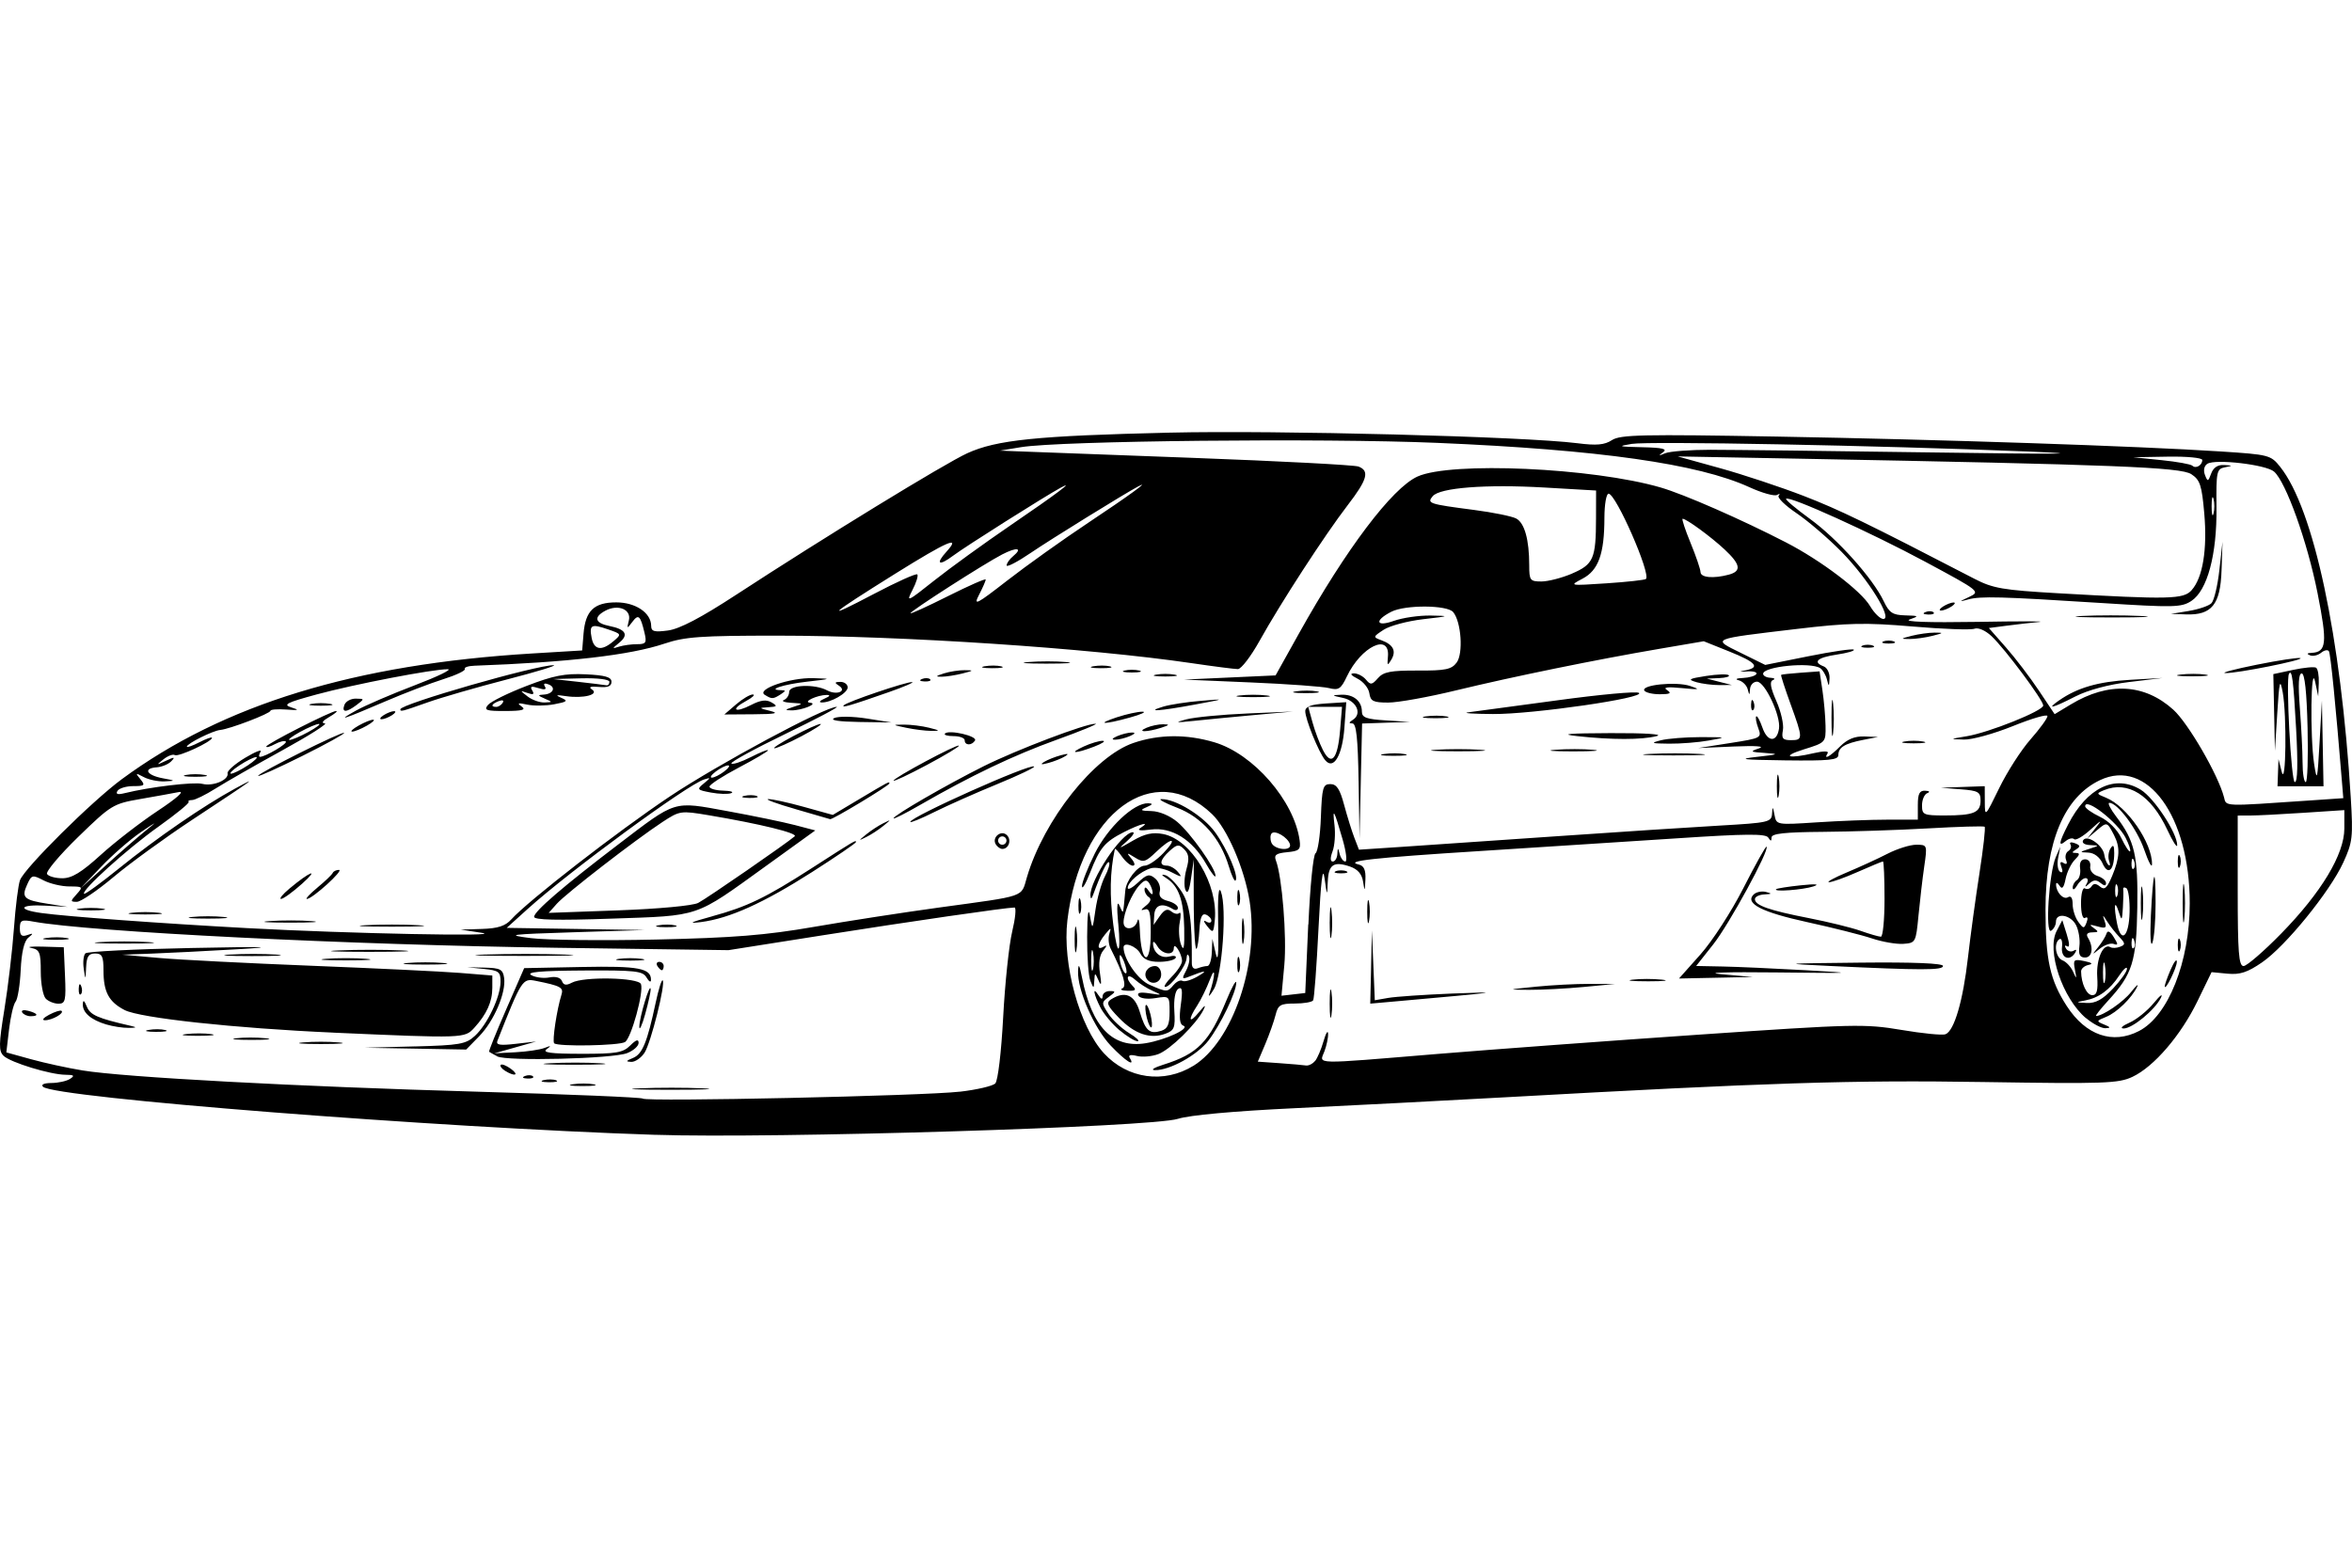 <?xml version="1.0" encoding="UTF-8" standalone="no"?>
<!-- Created with Inkscape (http://www.inkscape.org/) -->
<svg id="svg2" xmlns:rdf="http://www.w3.org/1999/02/22-rdf-syntax-ns#" xmlns="http://www.w3.org/2000/svg" height="45" width="67.5" version="1.1" xmlns:cc="http://creativecommons.org/ns#" xmlns:dc="http://purl.org/dc/elements/1.1/">
 <g id="g9849">
  <rect id="rect2990" opacity="0" height="45" width="67.5" y="0" x="3.5527e-15"/>
  <path id="path9847" d="m18.808 32.575c-6.303-0.207-17.237-1.065-17.572-1.379-0.068-0.064 0.028-0.107 0.24-0.109 0.195-0.001 0.435-0.054 0.534-0.118 0.142-0.092 0.115-0.117-0.128-0.118-0.437-0.003-1.58-0.352-1.779-0.544-0.143-0.138-0.139-0.333 0.024-1.339 0.105-0.648 0.228-1.691 0.273-2.318 0.045-0.627 0.124-1.25 0.174-1.385 0.131-0.35 2.061-2.265 2.925-2.901 2.911-2.143 6.681-3.298 11.769-3.606l1.44-0.087 0.039-0.48c0.054-0.662 0.302-0.9 0.94-0.9 0.554 0 1.001 0.302 1.001 0.676 0 0.159 0.09 0.184 0.484 0.131 0.333-0.045 0.942-0.364 1.95-1.022 2.518-1.644 5.98-3.764 6.636-4.065 0.839-0.384 1.99-0.502 5.808-0.592 3.078-0.073 10.186 0.111 11.698 0.303 0.557 0.071 0.783 0.051 0.998-0.089 0.241-0.156 0.881-0.17 4.739-0.101 4.729 0.084 10.359 0.273 12.73 0.427 1.387 0.09 1.438 0.103 1.708 0.442 0.963 1.207 1.742 4.862 2.026 9.497 0.069 1.133 0.052 1.278-0.215 1.86-0.384 0.837-1.657 2.403-2.329 2.865-0.421 0.29-0.636 0.36-0.994 0.326l-0.457-0.044-0.404 0.832c-0.478 0.984-1.247 1.88-1.864 2.172-0.403 0.191-0.795 0.205-4.292 0.15-3.757-0.059-6.153 0.017-13.747 0.44-1.749 0.097-4.448 0.237-5.999 0.311-1.757 0.084-3.023 0.199-3.36 0.306-0.747 0.238-11.604 0.57-14.998 0.458zm8.74-1.238c0.485-0.056 0.941-0.163 1.015-0.236 0.076-0.076 0.173-0.891 0.227-1.902 0.051-0.973 0.168-2.079 0.259-2.459 0.091-0.379 0.121-0.69 0.066-0.69-0.228 0-2.985 0.399-5.508 0.798l-2.7 0.426-4.919-0.068c-5.921-0.082-13.435-0.457-15.028-0.751-0.344-0.064-0.39-0.041-0.39 0.194 0 0.201 0.051 0.248 0.21 0.193 0.182-0.063 0.186-0.053 0.03 0.077-0.117 0.098-0.193 0.42-0.216 0.925-0.02 0.426-0.086 0.835-0.146 0.908-0.061 0.073-0.145 0.431-0.188 0.795l-0.078 0.662 0.704 0.195c0.387 0.107 1.055 0.253 1.484 0.323 1.194 0.196 6.148 0.463 11.338 0.61 2.574 0.073 4.706 0.162 4.739 0.198 0.088 0.096 8.066-0.078 9.1-0.199zm-9.185-0.097c0.514-0.023 1.324-0.022 1.8 0 0.475 0.023 0.054 0.041-0.935 0.041-0.99-0-1.379-0.019-0.864-0.041zm-1.924-0.117c0.182-0.028 0.452-0.027 0.6 0.002 0.148 0.028-0.002 0.051-0.332 0.05-0.33-0.001-0.451-0.024-0.268-0.052zm-0.839-0.117c0.117-0.03 0.279-0.028 0.36 0.004 0.081 0.033-0.014 0.058-0.212 0.055-0.198-0.003-0.264-0.029-0.148-0.06zm-0.535-0.119c0.087-0.035 0.19-0.03 0.23 0.009 0.04 0.04-0.031 0.068-0.157 0.063-0.14-0.006-0.168-0.034-0.072-0.072zm-0.574-0.153c-0.097-0.061-0.151-0.137-0.12-0.168 0.031-0.031 0.161 0.02 0.289 0.113 0.256 0.187 0.113 0.233-0.17 0.055zm1.291-0.214c0.415-0.024 1.063-0.023 1.44 0 0.377 0.024 0.037 0.043-0.755 0.043-0.792-0-1.1-0.02-0.685-0.043zm-1.513-0.199c-0.111-0.059-0.215-0.118-0.232-0.13-0.017-0.013 0.203-0.558 0.488-1.212l0.518-1.189 1.655-0.033c1.633-0.033 1.994 0.036 1.984 0.378-0.002 0.074-0.059 0.04-0.127-0.076-0.109-0.188-0.318-0.21-1.824-0.201-1.226 0.008-1.64 0.045-1.482 0.134 0.12 0.067 0.353 0.097 0.518 0.065 0.185-0.035 0.323 0.005 0.361 0.106 0.045 0.118 0.123 0.131 0.283 0.045 0.34-0.182 1.911-0.15 1.984 0.04 0.086 0.225-0.278 1.549-0.457 1.663-0.167 0.106-1.933 0.137-2.034 0.036-0.061-0.061 0.077-0.973 0.21-1.396 0.065-0.205-0.024-0.253-0.734-0.395-0.386-0.077-0.405-0.049-1.103 1.715-0.05 0.125 0.064 0.145 0.523 0.092l0.587-0.067-0.6 0.17-0.6 0.17 0.6-0.031c0.33-0.017 0.708-0.073 0.84-0.124 0.191-0.074 0.203-0.066 0.06 0.037-0.134 0.096 0.121 0.13 0.99 0.131 1.011 0.002 1.202-0.031 1.41-0.238 0.168-0.168 0.24-0.19 0.24-0.075 0 0.091-0.148 0.223-0.33 0.294-0.415 0.162-3.458 0.238-3.728 0.093zm3.896 0.048c0.27-0.109 0.409-0.446 0.653-1.591 0.081-0.38 0.171-0.667 0.2-0.638 0.09 0.09-0.337 1.796-0.521 2.079-0.097 0.148-0.269 0.267-0.383 0.262-0.162-0.006-0.151-0.03 0.051-0.112zm-6.261-0.331c1.286-0.034 1.467-0.066 1.726-0.304 0.357-0.329 0.731-1.117 0.735-1.549 0.002-0.289-0.047-0.328-0.478-0.372l-0.481-0.049 0.511 0.012c0.443 0.01 0.516 0.05 0.551 0.297 0.059 0.42-0.291 1.238-0.717 1.673l-0.372 0.381-1.456-0.026-1.456-0.026 1.436-0.038zm-3.205-0.116c0.28-0.025 0.739-0.025 1.02 0 0.28 0.025 0.051 0.046-0.51 0.046-0.561 0-0.79-0.021-0.51-0.046zm-1.922-0.119c0.213-0.027 0.591-0.027 0.84-0.001 0.249 0.026 0.075 0.048-0.387 0.048-0.462 0-0.666-0.021-0.453-0.047zm-1.435-0.12c0.216-0.027 0.54-0.026 0.72 0.001 0.18 0.027 0.004 0.049-0.392 0.049-0.396-0.001-0.543-0.023-0.328-0.05zm4.227-0.042c-2.823-0.124-5.551-0.419-5.993-0.648-0.454-0.235-0.606-0.52-0.606-1.135 0-0.408-0.039-0.488-0.24-0.488-0.187 0-0.244 0.086-0.258 0.39-0.018 0.384-0.019 0.384-0.069 0.045-0.028-0.19-0.006-0.387 0.048-0.44 0.055-0.052 1.422-0.121 3.039-0.153 2.164-0.043 2.512-0.033 1.32 0.036-0.891 0.052-1.998 0.108-2.46 0.125l-0.84 0.031 1.058 0.094c0.582 0.052 2.553 0.152 4.379 0.224s3.74 0.164 4.252 0.205l0.93 0.075v0.352c0 0.401-0.16 0.755-0.516 1.147-0.278 0.305-0.293 0.306-4.044 0.141zm-5.308-0.076c0.149-0.029 0.365-0.028 0.48 0.002 0.115 0.03-0.007 0.054-0.271 0.052-0.264-0.001-0.358-0.026-0.209-0.055zm14.087-0.095c-0.002-0.255 0.308-1.283 0.325-1.08 0.006 0.066-0.065 0.39-0.157 0.72-0.092 0.33-0.168 0.492-0.168 0.36zm-15.296-0.062c-0.443-0.133-0.684-0.341-0.675-0.583 0.006-0.135 0.04-0.114 0.114 0.068 0.098 0.243 0.305 0.334 1.258 0.553 0.189 0.043 0.176 0.056-0.06 0.059-0.165 0.002-0.452-0.042-0.638-0.098zm-1.642-0.28c0.165-0.087 0.325-0.137 0.356-0.112 0.084 0.069-0.27 0.27-0.476 0.27-0.099 0-0.045-0.071 0.12-0.158zm-0.773-0.067c-0.037-0.06 0.041-0.081 0.173-0.046 0.28 0.073 0.316 0.155 0.067 0.155-0.095 0-0.203-0.049-0.24-0.109zm0.677-0.395c-0.079-0.079-0.144-0.426-0.144-0.772 0-0.554-0.032-0.634-0.27-0.683-0.148-0.031 0-0.048 0.33-0.038l0.6 0.018 0.035 0.81c0.032 0.72 0.011 0.81-0.186 0.81-0.122 0-0.286-0.065-0.365-0.144zm0.945-0.286c0.006-0.14 0.034-0.168 0.072-0.072 0.035 0.087 0.03 0.19-0.009 0.23-0.04 0.04-0.068-0.031-0.063-0.157zm16.608-0.65c-0.041-0.066-0.017-0.12 0.053-0.12s0.127 0.054 0.127 0.12-0.024 0.12-0.053 0.12-0.086-0.054-0.127-0.12zm-7.169-0.088c0.28-0.025 0.739-0.025 1.02 0 0.28 0.025 0.051 0.046-0.51 0.046-0.561 0-0.79-0.021-0.51-0.046zm-2.34-0.12c0.313-0.025 0.826-0.025 1.14 0 0.313 0.025 0.057 0.045-0.57 0.045s-0.883-0.02-0.57-0.045zm8.399 0.002c0.181-0.027 0.478-0.027 0.66 0 0.181 0.027 0.033 0.05-0.33 0.05s-0.511-0.022-0.33-0.05zm-11.154-0.123c0.382-0.024 0.976-0.024 1.32 0 0.344 0.024 0.032 0.044-0.694 0.043-0.726-0-1.007-0.02-0.626-0.044zm7.321-0.001c0.647-0.022 1.673-0.022 2.28 0 0.607 0.022 0.078 0.039-1.176 0.039-1.254-0-1.75-0.018-1.104-0.04zm-4.2-0.119c0.514-0.023 1.324-0.022 1.8 0 0.475 0.023 0.054 0.041-0.935 0.041-0.99-0-1.379-0.019-0.864-0.041zm-6.845-0.239c0.379-0.024 1-0.024 1.38 0 0.379 0.024 0.069 0.043-0.69 0.043-0.759 0-1.069-0.019-0.69-0.043zm-1.558-0.117c0.182-0.028 0.452-0.027 0.6 0.002 0.148 0.028-0.002 0.051-0.332 0.05-0.33-0.001-0.451-0.024-0.268-0.052zm32.93 3.668c1.127-0.697 1.89-2.93 1.612-4.72-0.145-0.934-0.642-2.087-1.079-2.505-1.668-1.598-3.784-0.043-4.151 3.05-0.148 1.246 0.349 3.054 1.049 3.816 0.676 0.735 1.723 0.881 2.569 0.358zm-0.866-0.031c0.991-0.312 1.318-0.647 1.817-1.86 0.152-0.37 0.277-0.592 0.277-0.493 0 0.27-0.446 1.199-0.797 1.659-0.32 0.419-1.116 0.859-1.538 0.85-0.132-0.003-0.024-0.073 0.24-0.156zm-1.507-0.546c-0.479-0.504-0.961-1.602-0.939-2.141 0.01-0.238 0.04-0.189 0.113 0.182 0.281 1.426 0.883 2.045 1.834 1.887 0.576-0.096 1.289-0.43 1.073-0.503-0.102-0.034-0.124-0.216-0.071-0.599 0.057-0.418 0.04-0.528-0.072-0.459-0.09 0.056-0.134 0.302-0.114 0.637 0.03 0.481-0 0.558-0.254 0.652-0.438 0.162-0.883 0.011-1.333-0.453-0.338-0.348-0.376-0.439-0.228-0.533 0.4-0.253 0.675-0.133 0.823 0.358 0.163 0.546 0.282 0.651 0.617 0.545 0.184-0.059 0.239-0.182 0.239-0.54 0-0.46-0.003-0.464-0.405-0.399-0.234 0.038-0.439 0.01-0.486-0.066-0.055-0.089 0.046-0.112 0.315-0.07 0.368 0.057 0.375 0.052 0.098-0.068-0.164-0.071-0.393-0.216-0.51-0.322-0.235-0.213-0.297-0.048-0.069 0.181 0.112 0.112 0.079 0.142-0.15 0.135-0.162-0.005-0.229-0.036-0.15-0.068 0.138-0.056 0.033-0.413-0.337-1.148-0.057-0.113-0.073-0.302-0.035-0.42 0.06-0.19 0.046-0.188-0.122 0.018-0.227 0.278-0.249 0.477-0.04 0.351 0.103-0.062 0.099-0.027-0.014 0.112-0.107 0.132-0.139 0.357-0.093 0.653 0.05 0.321 0.039 0.382-0.038 0.211-0.109-0.24-0.109-0.24-0.125 0-0.016 0.24-0.016 0.24-0.114-0-0.054-0.132-0.095-0.699-0.091-1.26 0.004-0.643 0.033-0.865 0.08-0.6 0.073 0.418 0.074 0.417 0.16-0.18 0.048-0.33 0.168-0.756 0.268-0.948 0.1-0.191 0.154-0.375 0.121-0.408-0.052-0.052-0.225 0.299-0.459 0.936-0.043 0.117-0.069 0.126-0.076 0.026-0.027-0.438 0.897-1.826 1.216-1.826 0.067 0-0.006 0.113-0.162 0.251-0.272 0.241-0.265 0.24 0.171-0.013 0.336-0.195 0.56-0.243 0.859-0.187 0.808 0.152 1.585 1.442 1.486 2.466-0.037 0.379-0.05 0.389-0.219 0.179-0.104-0.129-0.117-0.185-0.03-0.133 0.083 0.05 0.15 0.039 0.15-0.024s-0.071-0.141-0.157-0.175c-0.112-0.043-0.166 0.083-0.186 0.434-0.016 0.272-0.053 0.518-0.083 0.547-0.053 0.053-0.088-0.808-0.081-1.966l0.004-0.6-0.079 0.54c-0.053 0.367-0.105 0.475-0.162 0.337-0.046-0.112-0.033-0.38 0.029-0.596 0.086-0.301 0.071-0.435-0.063-0.569-0.154-0.154-0.205-0.148-0.419 0.045-0.283 0.256-0.314 0.423-0.078 0.423 0.091 0 0.233 0.081 0.315 0.181 0.134 0.161 0.112 0.161-0.195 0.002-0.19-0.099-0.453-0.147-0.585-0.107-0.297 0.09-0.66 0.4-0.66 0.564 0 0.067 0.133-0.003 0.296-0.156 0.252-0.237 0.325-0.255 0.488-0.119 0.106 0.088 0.167 0.253 0.137 0.368-0.038 0.144 0.034 0.231 0.232 0.281 0.157 0.04 0.286 0.128 0.286 0.197s-0.067 0.084-0.148 0.033c-0.301-0.186-0.512-0.119-0.53 0.169l-0.018 0.287 0.179-0.255c0.13-0.185 0.22-0.221 0.329-0.13 0.083 0.069 0.186 0.089 0.23 0.044 0.044-0.044 0.049 0.078 0.011 0.271s-0.021 0.48 0.037 0.637c0.079 0.212 0.103 0.089 0.092-0.48-0.016-0.799-0.161-1.205-0.514-1.428-0.143-0.091-0.152-0.118-0.029-0.086 0.099 0.025 0.301 0.226 0.45 0.445 0.251 0.37 0.32 0.831 0.311 2.078-0.001 0.137 0.061 0.191 0.168 0.15 0.093-0.036 0.219-0.065 0.28-0.065 0.06 0 0.117-0.175 0.126-0.39l0.016-0.39 0.096 0.42c0.065 0.284 0.087 0.019 0.07-0.815-0.017-0.806 0.01-1.139 0.079-0.96 0.176 0.463 0.038 2.386-0.2 2.795-0.116 0.198-0.173 0.252-0.128 0.12 0.169-0.488 0.179-0.833 0.012-0.391-0.094 0.247-0.258 0.582-0.365 0.746-0.275 0.419-0.237 0.544 0.056 0.185 0.166-0.203 0.206-0.222 0.124-0.06-0.209 0.412-0.949 1.136-1.294 1.268-0.182 0.069-0.459 0.093-0.615 0.054-0.182-0.046-0.257-0.026-0.208 0.053 0.176 0.285-0.125 0.092-0.544-0.349zm1.806-1.745c0.082-0.098 0.195-0.15 0.252-0.115 0.057 0.035 0.253-0.023 0.436-0.129 0.319-0.185 0.225-0.182-0.251 0.009-0.2 0.08-0.209 0.061-0.082-0.175 0.078-0.146 0.115-0.329 0.083-0.408-0.034-0.084-0.062-0.063-0.068 0.05-0.011 0.225-0.457 0.826-0.613 0.826-0.058 0 0.027-0.133 0.189-0.295 0.162-0.162 0.294-0.364 0.293-0.45-0.002-0.21-0.234-0.567-0.236-0.365-0.002 0.223-0.332 0.181-0.472-0.06-0.067-0.115-0.123-0.156-0.124-0.09-0.004 0.264 0.219 0.452 0.462 0.388 0.139-0.036 0.222-0.017 0.185 0.043-0.037 0.06-0.251 0.109-0.476 0.109-0.286 0-0.447-0.072-0.537-0.24-0.113-0.211-0.48-0.346-0.48-0.176 0 0.336 0.412 0.931 0.745 1.075 0.499 0.217 0.515 0.217 0.693 0.002zm-0.779-0.181c-0.1-0.163 0.035-0.36 0.247-0.36 0.095 0 0.173 0.108 0.173 0.24 0 0.248-0.289 0.331-0.42 0.12zm-1.535-0.749c-0.029-0.149-0.053-0.055-0.055 0.209-0.002 0.264 0.022 0.386 0.052 0.271s0.031-0.331 0.002-0.48zm0.885 0.256c-0.063-0.158-0.118-0.224-0.123-0.147-0.01 0.187 0.13 0.543 0.19 0.482 0.026-0.026-0.004-0.177-0.067-0.335zm0.77-0.829c0-0.588-0.033-0.71-0.18-0.66-0.118 0.04-0.105 0.003 0.037-0.107 0.137-0.107 0.17-0.198 0.09-0.247-0.07-0.043-0.126-0.143-0.125-0.221 0.001-0.086 0.048-0.071 0.118 0.037 0.064 0.099 0.116 0.126 0.116 0.06s-0.044-0.189-0.097-0.273c-0.075-0.118-0.14-0.105-0.29 0.06-0.213 0.236-0.449 0.793-0.449 1.06 0 0.245 0.331 0.214 0.397-0.038 0.03-0.115 0.061-0.012 0.069 0.23 0.032 1.015 0.314 1.103 0.314 0.098zm-0.935-0.269c-0.043-0.466-0.03-0.659 0.035-0.51 0.104 0.24 0.104 0.24 0.13 0 0.014-0.132 0.032-0.321 0.039-0.42 0.021-0.291 0.353-0.72 0.558-0.72 0.104 0 0.344-0.162 0.534-0.36 0.43-0.449 0.256-0.477-0.207-0.034-0.308 0.295-0.366 0.311-0.606 0.161-0.243-0.151-0.252-0.148-0.101 0.034 0.098 0.118 0.113 0.199 0.037 0.199-0.07 0-0.212-0.12-0.315-0.267s-0.192-0.241-0.199-0.21c-0.141 0.656-0.154 1.328-0.043 2.186 0.12 0.927 0.227 0.881 0.14-0.06zm0.04 3.075c-0.205-0.173-0.453-0.467-0.549-0.654-0.196-0.38-0.236-0.631-0.056-0.352 0.077 0.12 0.117 0.13 0.118 0.03 0.001-0.082 0.093-0.15 0.205-0.15 0.179 0 0.177 0.019-0.023 0.165-0.217 0.159-0.218 0.179-0.016 0.486 0.115 0.176 0.382 0.425 0.593 0.554 0.211 0.129 0.32 0.234 0.243 0.234-0.077 0-0.309-0.141-0.514-0.314zm0.784-0.354c-0.044-0.176-0.057-0.343-0.029-0.371 0.028-0.028 0.087 0.092 0.132 0.268 0.044 0.176 0.057 0.343 0.029 0.371-0.028 0.028-0.087-0.092-0.132-0.268zm2.595-1.551c0.002-0.198 0.029-0.264 0.06-0.148 0.03 0.117 0.028 0.279-0.005 0.36-0.033 0.081-0.058-0.014-0.055-0.212zm-4.668-0.72c0.001-0.33 0.024-0.451 0.052-0.268 0.028 0.182 0.027 0.452-0.002 0.6-0.029 0.148-0.051-0.002-0.05-0.332zm4.799-0.24c0.001-0.33 0.024-0.451 0.052-0.268 0.028 0.182 0.027 0.452-0.002 0.6-0.029 0.148-0.051-0.002-0.05-0.332zm-4.69-0.72c0.002-0.198 0.029-0.264 0.06-0.148 0.03 0.117 0.028 0.279-0.005 0.36-0.033 0.081-0.058-0.014-0.055-0.212zm4.559-0.24c0.002-0.198 0.029-0.264 0.06-0.148 0.03 0.117 0.028 0.279-0.005 0.36-0.033 0.081-0.058-0.014-0.055-0.212zm-4.457-0.311c-0.003-0.105 0.163-0.528 0.368-0.939 0.377-0.754 1.127-1.459 1.534-1.441 0.144 0.006 0.132 0.034-0.048 0.112-0.203 0.087-0.181 0.104 0.141 0.112 0.222 0.005 0.53 0.134 0.74 0.311 0.384 0.323 1.1 1.333 1.097 1.548-0.001 0.071-0.123-0.085-0.272-0.347-0.391-0.691-0.985-1.06-1.58-0.982-0.312 0.041-0.415 0.025-0.3-0.048 0.314-0.199-0.006-0.118-0.469 0.118-0.564 0.288-0.697 0.447-0.98 1.172-0.124 0.317-0.228 0.491-0.231 0.386zm4.214-0.569c-0.241-0.805-0.775-1.411-1.483-1.683-0.35-0.135-0.556-0.246-0.457-0.248 0.412-0.008 1.204 0.48 1.546 0.951 0.354 0.489 0.689 1.284 0.585 1.388-0.029 0.029-0.115-0.155-0.191-0.409zm2.474 5.589c0.068-0.082 0.178-0.339 0.244-0.57 0.066-0.231 0.125-0.329 0.131-0.218 0.006 0.111-0.042 0.341-0.106 0.51-0.144 0.38-0.391 0.374 3.237 0.074 1.551-0.128 4.934-0.378 7.517-0.555 4.452-0.305 4.755-0.312 5.804-0.136 0.608 0.103 1.178 0.159 1.266 0.125 0.251-0.096 0.504-0.958 0.645-2.2 0.072-0.627 0.22-1.719 0.331-2.427 0.11-0.708 0.177-1.306 0.148-1.33-0.029-0.023-0.755-0.002-1.613 0.047-0.858 0.049-2.221 0.094-3.03 0.1-1.089 0.008-1.47 0.049-1.472 0.16-0.001 0.116-0.023 0.117-0.095 0.004-0.073-0.114-0.638-0.11-2.608 0.021-1.383 0.092-3.919 0.255-5.635 0.364-3.1 0.196-3.935 0.289-3.51 0.389 0.151 0.036 0.205 0.157 0.192 0.431-0.017 0.349-0.022 0.354-0.067 0.06-0.033-0.217-0.153-0.356-0.372-0.432-0.472-0.162-0.621-0.061-0.641 0.432-0.018 0.428-0.02 0.425-0.093-0.1-0.052-0.374-0.105 0.07-0.173 1.438-0.054 1.088-0.123 2.019-0.154 2.07-0.031 0.05-0.268 0.091-0.527 0.091-0.414 0-0.48 0.04-0.552 0.33-0.045 0.181-0.178 0.557-0.295 0.834l-0.214 0.504 0.623 0.044c0.343 0.024 0.684 0.054 0.758 0.066 0.074 0.012 0.191-0.045 0.259-0.128zm0.421-1.65c0-0.363 0.022-0.511 0.05-0.33 0.028 0.181 0.028 0.478 0 0.66-0.028 0.181-0.05 0.033-0.05-0.33zm1.188-1.049 0.024-1.051 0.041 1.002 0.041 1.002 0.385-0.067c0.212-0.037 1.033-0.093 1.825-0.125 1.529-0.061 1.412-0.045-1.53 0.217l-0.81 0.072 0.024-1.051zm4.715 0.565c0.462-0.047 1.164-0.084 1.56-0.082l0.72 0.004-0.9 0.085c-0.495 0.047-1.197 0.083-1.56 0.082-0.641-0.003-0.636-0.006 0.18-0.089zm2.787-0.203c0.213-0.027 0.591-0.027 0.84-0.001 0.249 0.026 0.075 0.048-0.387 0.048-0.462 0-0.666-0.021-0.453-0.047zm1.949-0.723c0.341-0.382 0.893-1.235 1.237-1.912 0.342-0.672 0.64-1.204 0.661-1.182 0.091 0.091-1.071 2.223-1.526 2.799l-0.494 0.625 0.753 0.015c0.414 0.008 1.482 0.056 2.373 0.106 1.514 0.086 1.459 0.09-0.84 0.064-1.408-0.016-2.075 0.006-1.56 0.052l0.9 0.079-1.06 0.022-1.059 0.022 0.615-0.69zm3.723 0.33c-1.436-0.068-1.399-0.072 0.87-0.096 1.516-0.016 2.37 0.019 2.37 0.096 0 0.125-0.608 0.125-3.24 0zm-14.361-1.26c0.001-0.396 0.023-0.543 0.05-0.328 0.027 0.216 0.026 0.54-0.002 0.72-0.027 0.18-0.049 0.004-0.049-0.392zm15.561 0.469c-0.297-0.099-1.128-0.308-1.846-0.465-1.319-0.288-1.807-0.538-1.551-0.794 0.073-0.073 0.232-0.106 0.355-0.075 0.183 0.047 0.175 0.06-0.047 0.071-0.148 0.008-0.27 0.069-0.27 0.136 0 0.178 0.409 0.322 1.547 0.544 0.554 0.108 1.222 0.272 1.485 0.365 0.263 0.093 0.525 0.169 0.583 0.169 0.058 0 0.105-0.486 0.105-1.08 0-0.594-0.02-1.08-0.045-1.08s-0.35 0.135-0.723 0.3c-0.373 0.165-0.744 0.298-0.825 0.295-0.081-0.003 0.15-0.129 0.513-0.281 0.363-0.152 0.887-0.392 1.165-0.535 0.278-0.143 0.649-0.259 0.825-0.259 0.318 0 0.32 0.005 0.229 0.63-0.05 0.346-0.124 0.981-0.165 1.41-0.073 0.763-0.082 0.78-0.434 0.805-0.198 0.014-0.603-0.056-0.9-0.155zm-14.485-0.769c0-0.297 0.023-0.418 0.052-0.27s0.029 0.391 0 0.54-0.052 0.027-0.052-0.27zm11.736-0.644c0.028-0.024 0.347-0.074 0.71-0.112 0.426-0.044 0.554-0.033 0.36 0.032-0.297 0.099-1.166 0.164-1.07 0.08zm-12.638-0.516c0.083-0.033 0.217-0.033 0.3 0 0.083 0.033 0.015 0.061-0.15 0.061s-0.232-0.027-0.15-0.061zm23.051 4.587c0.84-0.434 1.456-1.986 1.456-3.666 0-2.504-1.22-4.178-2.576-3.535-1.026 0.487-1.563 1.763-1.563 3.713 0 1.444 0.129 2.027 0.611 2.772 0.545 0.841 1.316 1.107 2.072 0.716zm-1.521-0.368c-0.675-0.568-1.137-1.941-0.842-2.504l0.162-0.31 0.129 0.412c0.081 0.259 0.085 0.384 0.01 0.338-0.067-0.042-0.081-0.013-0.032 0.067 0.048 0.077 0.145 0.104 0.217 0.06 0.078-0.048 0.096-0.025 0.045 0.058-0.159 0.258-0.412 0.152-0.378-0.158 0.018-0.163-0.014-0.268-0.071-0.233-0.175 0.108-0.114 0.533 0.087 0.61 0.105 0.04 0.241 0.187 0.303 0.326 0.1 0.224 0.106 0.217 0.052-0.06-0.056-0.287-0.034-0.307 0.267-0.246 0.228 0.047 0.264 0.081 0.118 0.112-0.115 0.025-0.209 0.108-0.208 0.186 0.004 0.348 0.161 0.681 0.321 0.681 0.132 0 0.167-0.131 0.142-0.529-0.032-0.512 0.174-0.974 0.377-0.849 0.053 0.032 0.177 0.028 0.277-0.011 0.159-0.061 0.156-0.096-0.019-0.281-0.11-0.116-0.267-0.314-0.347-0.441-0.137-0.215-0.142-0.215-0.072-0.006 0.063 0.189 0.03 0.211-0.213 0.142-0.222-0.063-0.247-0.053-0.108 0.044 0.154 0.108 0.149 0.126-0.037 0.128-0.141 0.001-0.185 0.053-0.126 0.15 0.17 0.275 0.128 0.572-0.081 0.572-0.152 0-0.193-0.084-0.162-0.33 0.023-0.181-0.021-0.451-0.097-0.6-0.153-0.298-0.577-0.37-0.577-0.097 0 0.095-0.063 0.212-0.139 0.259-0.174 0.107-0.06-1.665 0.136-2.116l0.129-0.296-0.063 0.323c-0.035 0.177-0.01 0.356 0.056 0.396 0.071 0.044 0.087-0.01 0.04-0.132-0.053-0.139-0.034-0.178 0.06-0.12 0.089 0.055 0.115 0.023 0.072-0.088-0.037-0.096-0.008-0.21 0.063-0.254 0.072-0.044 0.099-0.13 0.062-0.191s0.02-0.076 0.128-0.035c0.157 0.06 0.164 0.096 0.036 0.177-0.132 0.083-0.132 0.102-0.002 0.103 0.117 0.001 0.108 0.053-0.036 0.196-0.107 0.107-0.226 0.354-0.265 0.55-0.051 0.253-0.1 0.309-0.172 0.196-0.056-0.088-0.101-0.106-0.101-0.04 0 0.226 0.209 0.451 0.343 0.368 0.084-0.052 0.133 0.024 0.133 0.202 0 0.156 0.072 0.383 0.161 0.504 0.148 0.203 0.167 0.204 0.239 0.017 0.046-0.12 0.029-0.173-0.041-0.13-0.071 0.044-0.119-0.126-0.119-0.421 0-0.274 0.05-0.463 0.112-0.425 0.061 0.038 0.147 0.012 0.191-0.059 0.055-0.089 0.128-0.087 0.243 0.008 0.13 0.108 0.201 0.045 0.349-0.309 0.221-0.529 0.233-0.82 0.05-1.173-0.198-0.381-0.198-0.381-0.493-0.131l-0.271 0.229 0.238-0.3c0.2-0.252 0.176-0.244-0.149 0.051-0.213 0.193-0.423 0.315-0.467 0.271-0.044-0.044-0.153-0.02-0.241 0.053-0.22 0.183-0.202 0.055 0.067-0.472 0.542-1.062 1.355-1.451 2.087-0.999 0.385 0.238 1.046 1.246 1.044 1.592-0.001 0.09-0.128-0.108-0.283-0.441-0.466-1.001-1.133-1.419-1.816-1.14-0.228 0.094-0.225 0.104 0.06 0.219 0.599 0.242 1.327 1.3 1.316 1.911-0.002 0.118-0.103-0.073-0.224-0.423-0.205-0.593-0.764-1.343-1.001-1.343-0.057 0 0.032 0.178 0.199 0.396 0.53 0.695 0.628 1.119 0.604 2.611-0.025 1.545-0.139 1.911-0.828 2.661-0.227 0.247-0.387 0.45-0.354 0.45 0.193 0 0.781-0.402 1.004-0.687 0.144-0.183 0.222-0.252 0.175-0.153-0.158 0.327-0.586 0.743-0.891 0.866-0.285 0.115-0.288 0.125-0.06 0.219 0.191 0.078 0.199 0.1 0.039 0.107-0.11 0.005-0.361-0.126-0.556-0.291zm0.773-0.849c0.222-0.236 0.404-0.492 0.403-0.57-0-0.078-0.101 0.01-0.223 0.195-0.271 0.411-0.587 0.642-0.98 0.715-0.276 0.052-0.273 0.057 0.049 0.072 0.253 0.012 0.454-0.098 0.75-0.412zm-0.231-0.68c-0.029-0.149-0.053-0.055-0.055 0.209-0.001 0.264 0.022 0.386 0.052 0.271 0.03-0.115 0.031-0.331 0.002-0.48zm0.837-0.714c-0.038-0.096-0.067-0.067-0.072 0.072-0.005 0.126 0.023 0.197 0.063 0.157s0.044-0.143 0.009-0.23zm-0.128-0.8c0.008-0.342-0.034-0.652-0.093-0.689-0.059-0.036-0.099-0.022-0.09 0.033 0.009 0.054 0.005 0.288-0.009 0.519-0.024 0.391-0.033 0.399-0.122 0.12-0.119-0.372-0.146-0.16-0.044 0.35 0.116 0.579 0.342 0.368 0.358-0.333zm-0.355-0.767c-0.033-0.082-0.06-0.015-0.06 0.15s0.027 0.232 0.06 0.15 0.033-0.217 0-0.3zm0.482-0.712c-0.038-0.096-0.067-0.067-0.072 0.072-0.005 0.126 0.023 0.197 0.063 0.157s0.044-0.143 0.009-0.23zm-0.241-0.657c-0.233-0.452-1.161-1.174-1.161-0.904 0 0.054 0.19 0.189 0.421 0.3 0.255 0.122 0.5 0.366 0.621 0.621 0.11 0.231 0.221 0.398 0.247 0.372 0.026-0.026-0.032-0.201-0.129-0.389zm0.109 5.308c0.204-0.089 0.518-0.343 0.7-0.565s0.272-0.288 0.202-0.147c-0.173 0.349-0.825 0.884-1.071 0.878-0.11-0.003-0.034-0.077 0.169-0.166zm1.014-1.046c-0.002-0.042 0.075-0.258 0.171-0.48 0.096-0.222 0.175-0.323 0.176-0.224 0 0.173-0.338 0.86-0.347 0.704zm-1.91-1.124c0.107-0.132 0.215-0.308 0.24-0.391 0.03-0.097 0.103-0.061 0.205 0.103 0.132 0.211 0.132 0.244-0 0.197-0.087-0.032-0.267 0.03-0.399 0.137-0.232 0.188-0.233 0.186-0.046-0.046zm2.284-0.06c0-0.165 0.027-0.232 0.061-0.15s0.033 0.217 0 0.3-0.061 0.015-0.061-0.15zm-0.772-0.841c0.066-1.322 0.134-1.502 0.135-0.359 0.001 0.495-0.041 1.008-0.092 1.139s-0.07-0.219-0.043-0.78zm0.913-0.359c0-0.495 0.021-0.697 0.047-0.45 0.026 0.247 0.026 0.652 0 0.9-0.026 0.247-0.047 0.045-0.047-0.45zm-1.202 0c0-0.429 0.022-0.604 0.048-0.39s0.027 0.565 0 0.78c-0.027 0.214-0.048 0.039-0.048-0.39zm-1.954-0.443c-0.002-0.079 0.053-0.178 0.122-0.221 0.069-0.043 0.11-0.194 0.09-0.337-0.023-0.166 0.029-0.259 0.144-0.259 0.102 0 0.166 0.088 0.147 0.201-0.019 0.115 0.07 0.234 0.21 0.278 0.134 0.042 0.243 0.134 0.243 0.204 0 0.086-0.051 0.084-0.159-0.005-0.116-0.097-0.201-0.092-0.318 0.015-0.126 0.116-0.141 0.116-0.074-0.003 0.047-0.082 0.03-0.15-0.036-0.15s-0.176 0.094-0.243 0.21c-0.067 0.115-0.124 0.146-0.126 0.067zm0.86-0.694c-0.085-0.187-0.243-0.308-0.411-0.315-0.264-0.012-0.263-0.015 0.027-0.108 0.296-0.095 0.296-0.096 0.023-0.108-0.162-0.007-0.245-0.065-0.199-0.139 0.108-0.175 0.566 0.139 0.606 0.416 0.017 0.117 0.071 0.249 0.119 0.292 0.049 0.043 0.058-0.007 0.02-0.112-0.037-0.105-0.02-0.267 0.039-0.36 0.079-0.125 0.107-0.091 0.107 0.131 0 0.495-0.173 0.653-0.333 0.303zm2.155-0.063c0-0.165 0.027-0.232 0.061-0.15s0.033 0.217 0 0.3-0.061 0.015-0.061-0.15zm-24.95 1.81c0.047-1.083 0.139-2.003 0.204-2.043 0.065-0.04 0.135-0.504 0.154-1.03 0.032-0.859 0.06-0.956 0.271-0.956 0.182 0 0.273 0.138 0.397 0.6 0.089 0.33 0.221 0.754 0.293 0.941l0.132 0.342 1.21-0.08c0.666-0.044 2.668-0.181 4.45-0.305s3.901-0.262 4.709-0.308c1.381-0.079 1.471-0.099 1.486-0.337 0.014-0.222 0.023-0.218 0.071 0.034 0.054 0.286 0.059 0.287 1.214 0.211 0.638-0.042 1.551-0.077 2.029-0.077l0.87-0.001v-0.42c0-0.324 0.048-0.418 0.21-0.41 0.125 0.006 0.15 0.034 0.06 0.07-0.083 0.033-0.15 0.191-0.15 0.35 0 0.271 0.043 0.29 0.65 0.29 0.834 0 1.03-0.081 1.03-0.426 0-0.248-0.065-0.286-0.57-0.325l-0.57-0.045 0.63-0.022 0.63-0.022 0.002 0.45c0.002 0.444 0.007 0.439 0.414-0.396 0.226-0.465 0.63-1.094 0.898-1.398 0.267-0.304 0.486-0.604 0.486-0.668s-0.445 0.066-0.99 0.286-1.179 0.396-1.41 0.388c-0.417-0.013-0.416-0.014 0.079-0.095 0.64-0.105 2.2-0.73 2.2-0.883 0-0.155-1.1-1.631-1.483-1.99-0.177-0.166-0.382-0.255-0.491-0.214-0.103 0.039-0.902 0.011-1.776-0.064-1.352-0.115-1.849-0.105-3.329 0.071-2.485 0.295-2.438 0.275-1.6 0.687l0.7 0.345 1.241-0.249c0.683-0.137 1.268-0.222 1.301-0.189 0.033 0.033-0.188 0.097-0.491 0.142-0.558 0.084-0.699 0.213-0.371 0.339 0.099 0.038 0.174 0.192 0.166 0.343-0.013 0.246-0.02 0.249-0.074 0.034-0.033-0.132-0.121-0.28-0.196-0.328-0.282-0.182-1.636-0.047-1.636 0.163 0 0.058 0.095 0.109 0.21 0.114 0.115 0.005 0.147 0.035 0.07 0.067-0.1 0.041-0.07 0.216 0.101 0.604 0.133 0.301 0.217 0.675 0.187 0.833-0.045 0.237-0.006 0.287 0.229 0.287 0.352 0 0.351-0.042-0.011-1.04-0.162-0.446-0.283-0.822-0.27-0.834 0.013-0.013 0.267-0.041 0.564-0.062l0.54-0.039 0.081 0.538c0.045 0.296 0.085 0.755 0.09 1.021 0.009 0.481 0.005 0.485-0.621 0.68-0.667 0.208-0.459 0.282 0.299 0.106 0.263-0.061 0.422-0.06 0.383 0.003-0.127 0.206 0.059 0.105 0.357-0.193 0.208-0.208 0.421-0.296 0.695-0.286l0.395 0.014-0.424 0.083c-0.532 0.104-0.716 0.216-0.716 0.436 0 0.143-0.268 0.169-1.53 0.153-1.223-0.016-1.386-0.036-0.81-0.1 0.63-0.07 0.66-0.084 0.24-0.112-0.431-0.029-0.449-0.042-0.18-0.131 0.188-0.062-0.082-0.082-0.72-0.055l-1.02 0.044 0.914-0.143c0.894-0.14 0.912-0.149 0.807-0.43-0.059-0.158-0.085-0.309-0.058-0.336s0.108 0.121 0.18 0.328c0.145 0.416 0.414 0.427 0.474 0.021 0.054-0.364-0.406-1.345-0.631-1.345-0.103 0-0.193 0.094-0.201 0.21-0.013 0.191-0.019 0.191-0.067 0.007-0.029-0.111-0.145-0.227-0.256-0.256-0.119-0.031-0.069-0.059 0.12-0.067 0.178-0.008 0.35-0.058 0.384-0.112 0.033-0.054-0.085-0.088-0.263-0.076-0.231 0.016-0.247 0.007-0.054-0.03 0.44-0.084 0.314-0.232-0.461-0.543l-0.731-0.293-1.248 0.213c-1.841 0.314-4.235 0.803-5.865 1.198-0.79 0.192-1.664 0.349-1.941 0.349-0.43 0-0.51-0.039-0.543-0.267-0.021-0.147-0.173-0.335-0.338-0.418-0.194-0.098-0.231-0.152-0.105-0.153 0.107-0.001 0.263 0.08 0.345 0.179 0.132 0.159 0.173 0.155 0.345-0.042 0.159-0.182 0.366-0.221 1.139-0.218 0.798 0.004 0.972-0.032 1.119-0.228 0.195-0.26 0.133-1.171-0.099-1.45-0.171-0.206-1.377-0.213-1.775-0.01-0.497 0.254-0.442 0.446 0.075 0.261 0.251-0.089 0.726-0.158 1.056-0.152 0.564 0.01 0.551 0.016-0.217 0.105-0.449 0.052-0.959 0.188-1.134 0.303-0.309 0.203-0.311 0.21-0.065 0.301 0.342 0.126 0.434 0.307 0.284 0.559-0.108 0.182-0.121 0.171-0.097-0.084 0.067-0.697-0.768-0.298-1.176 0.561-0.173 0.365-0.238 0.407-0.517 0.337-0.175-0.044-1.183-0.117-2.239-0.162l-1.92-0.082 1.314-0.06 1.314-0.06 0.669-1.2c1.355-2.429 2.675-4.177 3.403-4.508 0.96-0.436 5.03-0.253 6.979 0.314 0.672 0.195 2.317 0.916 3.598 1.577 1.004 0.518 2.154 1.389 2.413 1.828 0.12 0.203 0.291 0.369 0.38 0.369 0.277 0-0.439-1.152-1.195-1.923-0.383-0.39-0.967-0.891-1.297-1.114-0.33-0.222-0.56-0.449-0.511-0.503 0.049-0.054 0.028-0.063-0.048-0.02-0.075 0.043-0.433-0.057-0.795-0.223-1.466-0.671-4.309-1.075-8.962-1.272-3.284-0.139-10.818-0.061-11.942 0.124l-0.6 0.099 0.48 0.019c0.264 0.011 2.532 0.095 5.039 0.188 2.508 0.093 4.654 0.205 4.769 0.25 0.325 0.125 0.254 0.376-0.315 1.115-0.647 0.841-1.922 2.805-2.525 3.889-0.248 0.445-0.527 0.81-0.621 0.81-0.094 0-0.697-0.077-1.339-0.172-2.942-0.432-8.29-0.787-11.881-0.788-2.2-0-2.648 0.031-3.24 0.23-0.98 0.329-2.759 0.535-5.452 0.633-0.179 0.006-0.303 0.049-0.275 0.094 0.028 0.045-0.253 0.178-0.624 0.295-0.371 0.117-1.111 0.4-1.644 0.629-1.245 0.534-1.445 0.597-0.85 0.267 0.264-0.146 1.02-0.472 1.68-0.723 0.66-0.252 1.087-0.459 0.95-0.461-0.416-0.006-2.685 0.43-3.77 0.725-0.861 0.234-0.973 0.292-0.72 0.371 0.243 0.076 0.215 0.087-0.15 0.061-0.247-0.018-0.45-0.002-0.45 0.035 0 0.078-1.17 0.526-1.441 0.551-0.214 0.02-0.958 0.392-0.958 0.479 0 0.033 0.162-0.024 0.36-0.126 0.198-0.102 0.36-0.159 0.36-0.126 0 0.109-0.965 0.556-1.066 0.494-0.054-0.033-0.201 0.022-0.326 0.122-0.212 0.17-0.207 0.173 0.072 0.041 0.244-0.115 0.273-0.112 0.154 0.013-0.08 0.085-0.269 0.164-0.42 0.175-0.398 0.029-0.29 0.228 0.171 0.314 0.378 0.071 0.381 0.075 0.057 0.09-0.186 0.009-0.456-0.047-0.6-0.124-0.237-0.126-0.246-0.12-0.097 0.06 0.147 0.179 0.126 0.2-0.203 0.2-0.202 0-0.406 0.062-0.453 0.137-0.059 0.095 0.004 0.115 0.203 0.066 0.724-0.179 1.986-0.33 2.236-0.267 0.308 0.077 0.765-0.117 0.72-0.306-0.016-0.067 0.211-0.266 0.504-0.442s0.492-0.254 0.443-0.174c-0.05 0.08-0.057 0.146-0.017 0.146 0.155 0 0.8-0.381 0.742-0.439-0.033-0.033-0.173-0.001-0.311 0.073-0.138 0.074-0.25 0.106-0.25 0.071 0-0.075 1.873-1.027 2.007-1.021 0.051 0.002-0.042 0.081-0.207 0.176-0.181 0.104-0.229 0.174-0.12 0.178 0.099 0.003-0.446 0.35-1.212 0.771-0.765 0.421-1.629 0.915-1.919 1.098-0.29 0.183-0.595 0.333-0.678 0.333-0.083 0-0.127 0.024-0.097 0.054 0.029 0.029-0.362 0.349-0.87 0.711-0.897 0.638-2.223 1.836-2.133 1.926 0.025 0.025 0.478-0.305 1.008-0.733 1.081-0.873 2.422-1.795 3.321-2.284 0.689-0.375 0.636-0.336-1.246 0.907-0.766 0.506-1.774 1.239-2.239 1.63-0.465 0.39-0.937 0.71-1.05 0.71-0.191 0-0.192-0.015-0.006-0.22 0.189-0.209 0.179-0.22-0.209-0.221-0.225-0-0.559-0.079-0.743-0.175-0.317-0.165-0.342-0.159-0.469 0.121-0.171 0.375-0.095 0.445 0.599 0.553l0.565 0.088-0.63-0.035c-0.754-0.042-0.842 0.113-0.12 0.212 0.737 0.101 3.416 0.297 5.909 0.433 2.897 0.158 7.469 0.249 6.719 0.134l-0.6-0.092 0.611-0.019c0.454-0.014 0.67-0.084 0.84-0.272 0.483-0.536 3.057-2.533 4.548-3.529 1.397-0.933 4.466-2.581 4.793-2.574 0.07 0.002-0.597 0.353-1.482 0.781-0.885 0.428-1.578 0.808-1.541 0.845s0.288-0.046 0.559-0.184c0.27-0.138 0.492-0.226 0.492-0.195s-0.378 0.254-0.84 0.497c-0.462 0.243-0.84 0.489-0.84 0.546s0.175 0.109 0.39 0.115c0.214 0.005 0.32 0.038 0.234 0.072-0.086 0.034-0.348 0.027-0.582-0.017-0.401-0.075-0.413-0.09-0.204-0.262 0.203-0.166 0.204-0.176 0.01-0.115-0.489 0.154-3.859 2.628-5.067 3.719l-0.6 0.542 1.98 0.031 1.98 0.031-2.04 0.064c-1.856 0.059-1.967 0.074-1.23 0.168 0.445 0.057 2.065 0.076 3.599 0.041 2.228-0.05 3.14-0.123 4.53-0.364 0.957-0.166 2.577-0.416 3.599-0.556 2.525-0.346 2.337-0.28 2.512-0.872 0.487-1.647 1.935-3.47 3.059-3.852 0.735-0.249 1.52-0.255 2.32-0.018 1.121 0.333 2.291 1.68 2.447 2.817 0.036 0.262-0.009 0.305-0.358 0.338-0.316 0.03-0.384 0.08-0.323 0.238 0.177 0.461 0.316 2.188 0.241 3.003l-0.081 0.879 0.341-0.039 0.341-0.039 0.086-1.97zm-27.052 0.021c0.412-0.023 1.087-0.023 1.5 0 0.412 0.023 0.075 0.043-0.75 0.043-0.825 0-1.162-0.019-0.75-0.043zm8.4 0.004c0.149-0.029 0.365-0.028 0.48 0.002 0.115 0.03-0.007 0.054-0.271 0.052-0.264-0.001-0.358-0.026-0.209-0.055zm-11.156-0.122c0.349-0.024 0.889-0.024 1.2 0.001 0.311 0.025 0.026 0.045-0.634 0.044-0.66-0-0.915-0.02-0.566-0.045zm12.703-0.139c1.001-0.274 1.532-0.531 2.855-1.382 1.249-0.804 1.266-0.814 1.266-0.747 0 0.031-0.569 0.419-1.264 0.863-1.396 0.89-2.368 1.328-3.18 1.433-0.399 0.051-0.317 0.009 0.323-0.166zm-14.926 0.021c0.247-0.026 0.652-0.026 0.9 0 0.247 0.026 0.045 0.047-0.45 0.047-0.495 0-0.697-0.021-0.45-0.047zm9.809-0.004c0-0.155 0.844-0.881 2.399-2.065 1.706-1.299 1.57-1.257 3.154-0.968 0.74 0.135 1.609 0.315 1.931 0.399l0.586 0.154-1.425 1.028c-2.061 1.486-1.85 1.415-4.422 1.504-1.56 0.054-2.223 0.039-2.223-0.052zm4.709-0.399c0.25-0.129 2.543-1.713 2.77-1.912 0.101-0.089-0.993-0.357-2.474-0.606-0.795-0.133-0.826-0.129-1.32 0.195-0.781 0.513-2.773 2.054-3.033 2.347l-0.233 0.262 2.01-0.073c1.146-0.042 2.126-0.133 2.28-0.213zm-16.258 0.283c0.214-0.027 0.565-0.027 0.78 0 0.214 0.027 0.039 0.048-0.39 0.048-0.429 0-0.604-0.022-0.39-0.048zm-1.5-0.119c0.181-0.027 0.478-0.027 0.66 0s0.033 0.05-0.33 0.05c-0.363 0-0.511-0.022-0.33-0.05zm6.029-0.576c0.589-0.493 0.88-0.604 0.36-0.138-0.264 0.237-0.534 0.432-0.6 0.435-0.066 0.002 0.042-0.131 0.24-0.297zm0.801-0.028c0.22-0.181 0.417-0.37 0.439-0.42 0.022-0.05 0.103-0.089 0.18-0.088 0.152 0.002-0.757 0.826-0.919 0.834-0.055 0.003 0.08-0.144 0.3-0.325zm19.47-1.24c-0.124-0.2 0.154-0.429 0.32-0.264 0.138 0.138 0.052 0.394-0.134 0.394-0.058 0-0.142-0.059-0.186-0.13zm0.306-0.11c0-0.066-0.054-0.12-0.12-0.12-0.066 0-0.12 0.054-0.12 0.12s0.054 0.12 0.12 0.12c0.066 0 0.12-0.054 0.12-0.12zm-4.019-0.182c0.132-0.107 0.348-0.248 0.48-0.313 0.24-0.118 0.24-0.118 0 0.078-0.132 0.107-0.348 0.248-0.48 0.313-0.24 0.118-0.24 0.118 0-0.078zm14.124-1.528c-0.019-1.225-0.065-1.65-0.176-1.652-0.111-0.001-0.108-0.028 0.012-0.104 0.273-0.173 0.106-0.545-0.283-0.629-0.334-0.071-0.338-0.078-0.052-0.091 0.352-0.016 0.594 0.181 0.594 0.484 0 0.171 0.129 0.218 0.69 0.253l0.69 0.043-0.687 0.023-0.687 0.023-0.037 1.65-0.037 1.65-0.026-1.65zm-12.865 1.174c0-0.143 3.455-1.688 3.554-1.589 0.027 0.027-0.451 0.255-1.062 0.506-0.612 0.251-1.422 0.611-1.802 0.8-0.379 0.189-0.69 0.316-0.69 0.284zm-3.3-0.369c-0.528-0.151-0.878-0.279-0.777-0.285 0.1-0.005 0.558 0.094 1.018 0.222l0.835 0.232 0.722-0.431c0.899-0.536 0.902-0.538 0.902-0.473 0 0.06-1.64 1.049-1.701 1.026-0.021-0.008-0.471-0.139-0.999-0.29zm2.82 0.266c0-0.083 1.515-0.959 2.58-1.492 0.95-0.475 2.948-1.234 3.219-1.222 0.077 0.003-0.426 0.21-1.119 0.46-1.24 0.447-2.453 1.026-3.929 1.876-0.412 0.238-0.75 0.408-0.75 0.379zm25.349-0.92c0-0.297 0.023-0.418 0.052-0.27s0.029 0.391 0 0.54-0.052 0.027-0.052-0.27zm-29.636 0.277c0.117-0.03 0.279-0.028 0.36 0.004 0.081 0.033-0.014 0.058-0.212 0.055-0.198-0.003-0.264-0.029-0.148-0.06zm4.287-0.438c0-0.08 1.822-1.056 1.874-1.004 0.023 0.023-0.389 0.271-0.916 0.552-0.527 0.281-0.958 0.484-0.958 0.452zm-20.306-0.163c0.148-0.029 0.391-0.029 0.54 0 0.148 0.029 0.027 0.052-0.27 0.052s-0.418-0.023-0.27-0.052zm2.07 0.025c0-0.08 2.414-1.286 2.467-1.232 0.023 0.023-0.522 0.323-1.212 0.667-0.69 0.343-1.255 0.598-1.255 0.566zm22.557-0.4c0.099-0.061 0.315-0.147 0.48-0.191 0.208-0.056 0.245-0.046 0.12 0.031-0.099 0.061-0.315 0.147-0.48 0.191-0.208 0.056-0.245 0.046-0.12-0.031zm8.066-0.048c-0.186-0.224-0.579-1.195-0.572-1.412 0.004-0.129 0.171-0.19 0.591-0.217l0.585-0.037-0.053 0.731c-0.058 0.797-0.31 1.226-0.55 0.935zm0.428-0.868 0.055-0.664h-0.485-0.485l0.124 0.45c0.068 0.247 0.203 0.605 0.3 0.794 0.242 0.471 0.422 0.26 0.491-0.579zm1.257 0.69c0.182-0.028 0.452-0.027 0.6 0.002 0.148 0.028-0.002 0.051-0.332 0.05-0.33-0.001-0.451-0.024-0.268-0.052zm7.622-0.003c0.415-0.023 1.063-0.023 1.44 0 0.377 0.024 0.037 0.043-0.755 0.043-0.792-0-1.1-0.02-0.685-0.043zm-16.233-0.215c0.198-0.091 0.441-0.163 0.54-0.161 0.099 0.002-0.009 0.076-0.24 0.165-0.548 0.211-0.763 0.208-0.3-0.004zm10.109 0.096c0.346-0.024 0.913-0.024 1.26 0 0.346 0.024 0.063 0.044-0.63 0.044-0.693 0-0.976-0.02-0.63-0.044zm3.423 0c0.315-0.025 0.801-0.025 1.08 0.001 0.278 0.025 0.02 0.045-0.574 0.045-0.594-0-0.822-0.021-0.506-0.046zm-21.871-0.392c0.363-0.192 0.714-0.349 0.78-0.349 0.066 0-0.177 0.157-0.54 0.349s-0.714 0.349-0.78 0.349c-0.066 0 0.177-0.157 0.54-0.349zm4.919 0.12c0-0.066-0.144-0.12-0.32-0.12-0.176 0-0.286-0.033-0.246-0.074 0.118-0.118 0.94 0.074 0.862 0.2-0.093 0.15-0.296 0.146-0.296-0.006zm19.977 0c0.198-0.05 0.711-0.091 1.14-0.091 0.761 0.001 0.767 0.003 0.24 0.097-0.297 0.053-0.81 0.094-1.14 0.091-0.516-0.005-0.549-0.018-0.24-0.097zm4.899-0.66c0-0.462 0.022-0.636 0.048-0.387s0.025 0.627-0.001 0.84c-0.026 0.213-0.048 0.009-0.047-0.453zm2.09 0.695c0.148-0.029 0.391-0.029 0.54 0s0.027 0.052-0.27 0.052c-0.297 0-0.418-0.023-0.27-0.052zm-22.587-0.155c0.132-0.057 0.321-0.103 0.42-0.103 0.113 0 0.091 0.038-0.06 0.103-0.132 0.057-0.321 0.103-0.42 0.103-0.113 0-0.091-0.038 0.06-0.103zm13.198 0c-0.524-0.058-0.263-0.081 0.96-0.086 0.995-0.004 1.533 0.031 1.32 0.086-0.429 0.109-1.292 0.109-2.28 0zm-34.975-0.3c0.165-0.094 0.354-0.171 0.42-0.171 0.066 0-0.015 0.077-0.18 0.171-0.165 0.094-0.354 0.171-0.42 0.171-0.066 0 0.015-0.077 0.18-0.171zm15.718 0.06c-0.405-0.085-0.407-0.088-0.06-0.09 0.198-0.001 0.522 0.04 0.72 0.09 0.319 0.081 0.326 0.091 0.06 0.09-0.165-0.001-0.489-0.041-0.72-0.09zm6.899 0c0.132-0.057 0.348-0.102 0.48-0.1 0.193 0.003 0.181 0.022-0.06 0.1-0.41 0.131-0.726 0.131-0.42 0zm-8.96-0.279c0.12-0.054 0.538-0.048 0.93 0.014l0.712 0.113-0.93-0.014c-0.593-0.009-0.851-0.05-0.712-0.113zm8.12-0.025c0.264-0.087 0.588-0.158 0.72-0.157 0.132 0.001-0.03 0.077-0.36 0.168-0.751 0.209-1.004 0.201-0.36-0.012zm1.98 0.063c0.231-0.061 1.014-0.137 1.74-0.168l1.32-0.057-1.101 0.1c-0.606 0.055-1.388 0.131-1.74 0.168-0.535 0.057-0.571 0.05-0.219-0.043zm-23.036-0.119c0.099-0.064 0.234-0.116 0.3-0.116 0.066 0 0.039 0.052-0.06 0.116s-0.234 0.116-0.3 0.116c-0.066 0-0.039-0.052 0.06-0.116zm29.908 0.034c0.182-0.028 0.452-0.027 0.6 0.002 0.148 0.028-0.002 0.051-0.332 0.05-0.33-0.001-0.451-0.024-0.268-0.052zm-19.792-0.345c0.185-0.159 0.401-0.287 0.48-0.284 0.079 0.003-0.01 0.088-0.197 0.189-0.462 0.25-0.319 0.354 0.152 0.11 0.269-0.139 0.432-0.159 0.581-0.072 0.18 0.105 0.168 0.123-0.093 0.139-0.279 0.017-0.275 0.024 0.06 0.107 0.265 0.066 0.139 0.091-0.48 0.095l-0.84 0.006 0.336-0.289zm21.02 0.227c0.198-0.024 1.347-0.179 2.554-0.344s2.257-0.262 2.334-0.214c0.229 0.141-3.038 0.616-4.187 0.608-0.584-0.004-0.9-0.026-0.702-0.05zm-32.259-0.216c0.038-0.099 0.185-0.178 0.326-0.176 0.252 0.004 0.252 0.007 0.024 0.18-0.299 0.226-0.438 0.225-0.35-0.004zm1.603 0.13c0-0.149 3.921-1.276 4.399-1.265 0.121 0.003-0.482 0.187-1.34 0.409-0.858 0.222-1.879 0.517-2.268 0.655-0.761 0.269-0.791 0.277-0.791 0.2zm2.516-0.125c0.08-0.097 0.577-0.342 1.105-0.545 0.772-0.298 1.104-0.363 1.699-0.334 0.562 0.027 0.74 0.079 0.74 0.215 0 0.127-0.105 0.17-0.36 0.147-0.242-0.022-0.308 0.002-0.2 0.073 0.219 0.146-0.249 0.266-0.748 0.191-0.282-0.042-0.315-0.031-0.134 0.048 0.204 0.089 0.175 0.115-0.203 0.186-0.242 0.045-0.592 0.049-0.778 0.009-0.259-0.057-0.295-0.044-0.157 0.054 0.137 0.097 0.025 0.128-0.465 0.13-0.552 0.002-0.624-0.023-0.499-0.174zm0.423-0.063c0.042-0.068-0.006-0.088-0.113-0.047-0.208 0.08-0.246 0.166-0.073 0.166 0.062 0 0.146-0.053 0.186-0.119zm1.201-0.121c-0.196-0.084-0.202-0.105-0.037-0.112 0.278-0.012 0.378-0.207 0.15-0.294-0.116-0.045-0.155-0.022-0.104 0.06 0.055 0.089-0.006 0.104-0.189 0.046-0.202-0.064-0.246-0.047-0.175 0.068 0.069 0.112 0.033 0.132-0.135 0.073-0.223-0.078-0.223-0.075 0.003 0.1 0.128 0.099 0.344 0.176 0.48 0.172 0.244-0.008 0.244-0.01 0.007-0.112zm1.86-0.48c0-0.07-0.337-0.112-0.81-0.1l-0.81 0.02 0.72 0.08c0.396 0.044 0.76 0.089 0.81 0.1 0.05 0.011 0.09-0.034 0.09-0.1zm5.279 0.72c0.296-0.095 0.295-0.096-0.06-0.117-0.198-0.012-0.292-0.049-0.21-0.082 0.083-0.033 0.15-0.137 0.15-0.231 0-0.205 0.735-0.235 1.09-0.044 0.278 0.149 0.585 0.021 0.332-0.139-0.127-0.08-0.116-0.104 0.047-0.105 0.115-0.001 0.21 0.07 0.21 0.159 0 0.164-0.495 0.446-0.756 0.431-0.079-0.005-0.036-0.055 0.096-0.112 0.151-0.065 0.173-0.103 0.06-0.103-0.269 0-0.704 0.202-0.48 0.223 0.258 0.024-0.234 0.224-0.54 0.22-0.193-0.003-0.181-0.022 0.06-0.1zm10.617-0.008c0.197-0.059 0.683-0.134 1.08-0.166 0.716-0.059 0.715-0.058-0.179 0.108-1.022 0.19-1.432 0.216-0.901 0.058zm16.869-0.062c0.006-0.14 0.034-0.168 0.072-0.072 0.035 0.087 0.03 0.19-0.009 0.23-0.04 0.04-0.068-0.031-0.063-0.157zm-41.315-0.016c0.148-0.029 0.391-0.029 0.54 0 0.148 0.029 0.027 0.052-0.27 0.052s-0.418-0.023-0.27-0.052zm15.278 0.039c0.093-0.099 1.794-0.677 1.96-0.665 0.071 0.005-0.231 0.135-0.671 0.289-1.105 0.387-1.371 0.464-1.289 0.377zm-2.27-0.299c-0.252-0.16 0.731-0.498 1.392-0.479 0.543 0.016 0.535 0.02-0.184 0.102-0.676 0.077-1.167 0.239-0.738 0.243 0.14 0.002 0.138 0.022-0.01 0.118-0.22 0.142-0.258 0.143-0.46 0.015zm13.628 0.018c0.214-0.027 0.565-0.027 0.78 0 0.214 0.027 0.039 0.048-0.39 0.048-0.429 0-0.604-0.022-0.39-0.048zm1.621-0.119c0.182-0.028 0.452-0.027 0.6 0.002 0.148 0.028-0.002 0.051-0.332 0.05-0.33-0.001-0.451-0.024-0.268-0.052zm9.995-0.02c-0.102-0.165 0.909-0.268 1.312-0.134 0.31 0.103 0.276 0.112-0.24 0.061-0.416-0.041-0.545-0.023-0.42 0.058 0.138 0.09 0.09 0.118-0.203 0.119-0.211 0.001-0.412-0.046-0.449-0.105zm1.492-0.244c-0.258-0.075-0.219-0.099 0.281-0.177 0.32-0.05 0.612-0.059 0.65-0.021 0.038 0.038-0.088 0.075-0.281 0.083l-0.35 0.014 0.36 0.092 0.36 0.092-0.36 0.002c-0.198 0.001-0.495-0.037-0.66-0.084zm-22.22-0.091c0.087-0.035 0.19-0.03 0.23 0.009 0.04 0.04-0.031 0.068-0.157 0.063-0.14-0.006-0.168-0.034-0.072-0.072zm0.622-0.158c0.165-0.053 0.435-0.095 0.6-0.094 0.269 0.002 0.263 0.012-0.06 0.094-0.198 0.05-0.468 0.093-0.6 0.094-0.188 0.002-0.175-0.019 0.06-0.094zm6.089 0.035c0.148-0.029 0.391-0.029 0.54 0s0.027 0.052-0.27 0.052c-0.297 0-0.418-0.023-0.27-0.052zm-0.9-0.118c0.115-0.03 0.304-0.03 0.42 0 0.115 0.03 0.021 0.055-0.21 0.055s-0.325-0.025-0.21-0.055zm-4.018-0.122c0.149-0.029 0.365-0.028 0.48 0.002 0.115 0.03-0.007 0.054-0.271 0.052-0.264-0.001-0.358-0.026-0.209-0.055zm3.12 0c0.149-0.029 0.365-0.028 0.48 0.002 0.115 0.03-0.007 0.054-0.271 0.052-0.264-0.001-0.358-0.026-0.209-0.055zm-1.857-0.123c0.315-0.025 0.801-0.025 1.08 0.001 0.278 0.025 0.02 0.045-0.574 0.045-0.594-0-0.822-0.021-0.506-0.046zm23.933-0.471c0.083-0.033 0.217-0.033 0.3 0 0.083 0.033 0.015 0.061-0.15 0.061s-0.232-0.027-0.15-0.061zm0.6-0.12c0.083-0.033 0.217-0.033 0.3 0 0.083 0.033 0.015 0.061-0.15 0.061s-0.232-0.027-0.15-0.061zm0.81-0.161c0.198-0.05 0.495-0.092 0.66-0.092 0.268 0 0.261 0.01-0.06 0.092-0.198 0.05-0.495 0.092-0.66 0.092-0.268 0-0.261-0.01 0.06-0.092zm10.606 8.546c1.151-1.177 1.812-2.276 1.812-3.012v-0.531l-1.17 0.077c-0.643 0.043-1.332 0.078-1.53 0.078l-0.36 0.001v2.16c0 1.77 0.03 2.16 0.168 2.16 0.092 0 0.578-0.42 1.08-0.933zm-61.297-2.945c0.364-0.293 0.346-0.288-0.131 0.037-0.303 0.206-0.816 0.653-1.14 0.994l-0.589 0.619 0.72-0.656c0.396-0.361 0.909-0.808 1.14-0.994zm-1.279 0.687c0.406-0.369 1.144-0.939 1.639-1.267 0.544-0.36 0.781-0.572 0.6-0.536-0.165 0.033-0.662 0.123-1.106 0.2-0.779 0.135-0.837 0.171-1.778 1.085-0.535 0.52-0.938 1-0.897 1.067 0.041 0.067 0.239 0.122 0.439 0.122 0.274 0 0.547-0.166 1.103-0.671zm35.488-0.019c0.013-0.2 0.017-0.2 0.069 0 0.03 0.115 0.102 0.21 0.16 0.21 0.058 0 0.024-0.283-0.076-0.63-0.246-0.858-0.299-0.951-0.234-0.412 0.03 0.252 0.005 0.59-0.056 0.75-0.07 0.185-0.068 0.292 0.006 0.292 0.064 0 0.123-0.094 0.131-0.21zm-1.361-0.291c-0.065-0.195-0.424-0.408-0.522-0.309-0.044 0.044-0.049 0.164-0.01 0.266 0.082 0.214 0.602 0.257 0.531 0.044zm29.257-1.251 0.974-0.067-0.041-0.5c-0.178-2.181-0.323-3.635-0.371-3.716-0.032-0.053-0.132-0.034-0.223 0.041-0.091 0.075-0.235 0.109-0.319 0.075-0.103-0.041-0.089-0.065 0.041-0.071 0.434-0.021 0.46-0.276 0.173-1.721-0.292-1.471-0.907-3.186-1.247-3.482-0.23-0.2-1.684-0.371-1.914-0.224-0.092 0.058-0.12 0.186-0.07 0.318 0.078 0.203 0.092 0.2 0.18-0.04 0.063-0.171 0.19-0.254 0.37-0.243 0.256 0.015 0.258 0.019 0.022 0.066-0.235 0.046-0.251 0.123-0.24 1.153 0.014 1.355-0.262 2.383-0.723 2.684-0.282 0.185-0.502 0.19-2.546 0.06-2.933-0.187-3.498-0.202-3.858-0.104-0.274 0.075-0.271 0.068 0.029-0.073 0.326-0.153 0.312-0.164-1.26-1.009-1.56-0.839-3.902-1.9-3.994-1.808-0.026 0.026 0.284 0.287 0.689 0.581 0.786 0.571 1.798 1.7 2.11 2.354 0.161 0.338 0.257 0.402 0.618 0.412 0.399 0.011 0.407 0.019 0.128 0.118-0.188 0.066 0.532 0.092 1.92 0.069 1.221-0.021 2.031-0.02 1.8 0.002-0.231 0.022-0.651 0.07-0.933 0.107l-0.513 0.067 0.489 0.555c0.269 0.305 0.694 0.862 0.944 1.237l0.455 0.681 0.464-0.28c1.08-0.652 2.111-0.599 2.942 0.152 0.427 0.386 1.287 1.87 1.454 2.51 0.071 0.273-0.059 0.268 2.452 0.096zm-0.9-0.798 0.014-0.39 0.092 0.36c0.123 0.484 0.15-1.625 0.029-2.28-0.076-0.413-0.098-0.33-0.156 0.6l-0.067 1.08-0.023-1.1-0.023-1.1 0.566-0.121c0.311-0.066 0.608-0.095 0.66-0.063s0.087 0.23 0.078 0.441l-0.016 0.383-0.088-0.42c-0.123-0.584-0.15 1.568-0.03 2.353 0.082 0.537 0.096 0.484 0.157-0.613l0.067-1.2 0.023 1.23 0.023 1.23h-0.66-0.66l0.014-0.39zm0.52-1.26c-0.077-1.397-0.119-1.721-0.204-1.58-0.096 0.16 0.062 3.11 0.166 3.11 0.081 0 0.094-0.515 0.038-1.53zm0.329-0.03c-0.024-1.026-0.082-1.56-0.168-1.56-0.09 0-0.107 0.307-0.054 0.99 0.042 0.544 0.077 1.246 0.078 1.56 0 0.313 0.041 0.57 0.091 0.57 0.05 0 0.073-0.702 0.053-1.56zm-7.131-0.785c0.52-0.364 1.123-0.539 2.039-0.591l0.93-0.053-0.96 0.116c-0.592 0.072-1.183 0.231-1.541 0.414-0.659 0.338-0.858 0.386-0.468 0.113zm3.481-0.742c0.216-0.027 0.54-0.026 0.72 0.001 0.18 0.027 0.004 0.049-0.392 0.049-0.396-0.001-0.543-0.023-0.328-0.05zm2.188-0.282c0.627-0.126 1.192-0.212 1.255-0.191 0.148 0.048-1.836 0.444-2.155 0.43-0.132-0.006 0.273-0.113 0.9-0.239zm-5.015-1.4c0.443-0.023 1.198-0.023 1.68-0 0.481 0.023 0.119 0.042-0.805 0.042-0.924 0-1.318-0.018-0.875-0.042zm-4.487-0.113c0.087-0.035 0.19-0.03 0.23 0.009 0.04 0.04-0.031 0.068-0.157 0.063-0.14-0.006-0.168-0.034-0.072-0.072zm7.554-0.031c0.282-0.046 0.574-0.145 0.65-0.221 0.076-0.076 0.179-0.504 0.228-0.951l0.091-0.814-0.028 0.826c-0.033 0.976-0.282 1.284-1.017 1.259l-0.437-0.015 0.512-0.083zm-7.051-0.127c0.099-0.064 0.234-0.116 0.3-0.116 0.066 0 0.039 0.052-0.06 0.116s-0.234 0.116-0.3 0.116c-0.066 0-0.039-0.052 0.06-0.116zm-34.982 4.736c0.128-0.097 0.179-0.176 0.113-0.176-0.066 0-0.225 0.079-0.353 0.176-0.128 0.097-0.179 0.176-0.113 0.176 0.066 0 0.225-0.079 0.353-0.176zm-13.671-0.176c0.198-0.131 0.306-0.238 0.24-0.238-0.066 0-0.282 0.107-0.48 0.238-0.198 0.131-0.306 0.238-0.24 0.238 0.066 0 0.282-0.107 0.48-0.238zm1.74-0.96c0.231-0.126 0.366-0.23 0.3-0.23-0.066 0-0.309 0.103-0.54 0.23s-0.366 0.23-0.3 0.23c0.066 0 0.309-0.103 0.54-0.23zm8.755-2.604c0.235-0.201 0.233-0.207-0.149-0.338-0.487-0.168-0.549-0.136-0.478 0.24 0.067 0.352 0.289 0.387 0.626 0.098zm0.676 0.085c0.258 0 0.283-0.039 0.214-0.33-0.119-0.497-0.173-0.545-0.351-0.307-0.152 0.203-0.158 0.2-0.098-0.041 0.08-0.318-0.305-0.48-0.672-0.284-0.348 0.186-0.303 0.357 0.118 0.441 0.466 0.093 0.558 0.251 0.279 0.479-0.213 0.174-0.213 0.179-0.002 0.112 0.121-0.038 0.351-0.07 0.512-0.07zm8.043-2.004c0.034 0.034-0.028 0.235-0.137 0.446-0.189 0.365-0.158 0.352 0.621-0.267 0.451-0.358 1.441-1.075 2.199-1.592 1.298-0.885 1.864-1.31 1.44-1.079-0.464 0.252-2.743 1.692-3.09 1.953-0.416 0.312-0.521 0.247-0.191-0.117 0.427-0.472 0.022-0.297-1.468 0.633-1.95 1.218-2.109 1.368-0.614 0.582 0.647-0.341 1.205-0.591 1.239-0.558zm1.964 0.149c0 0.037-0.086 0.233-0.191 0.436-0.17 0.329-0.083 0.285 0.81-0.409 0.55-0.428 1.595-1.173 2.321-1.656 1.162-0.773 1.813-1.246 1.44-1.047-0.413 0.221-2.507 1.515-3.086 1.909-0.381 0.259-0.694 0.422-0.694 0.361s0.082-0.178 0.183-0.262c0.292-0.243 0.114-0.273-0.312-0.053-0.512 0.265-2.631 1.624-2.631 1.688 0 0.027 0.486-0.195 1.08-0.493 0.594-0.298 1.08-0.512 1.08-0.475zm34.608 0.304c0.319-0.353 0.454-1.168 0.363-2.204-0.071-0.811-0.121-0.961-0.373-1.126-0.304-0.199-2.201-0.274-11.261-0.444l-3.479-0.065 1.214 0.337c0.668 0.185 1.748 0.544 2.4 0.796 1.031 0.399 1.815 0.78 4.905 2.381 0.529 0.274 0.814 0.323 2.4 0.414 3.197 0.183 3.595 0.174 3.832-0.088zm-15.66-0.321c0.147-0.147-0.862-2.448-1.073-2.448-0.065 0-0.118 0.31-0.119 0.69-0.001 1.038-0.171 1.51-0.629 1.75-0.388 0.203-0.382 0.204 0.688 0.133 0.593-0.039 1.103-0.096 1.133-0.125zm-2.118-0.157c0.613-0.263 0.683-0.425 0.685-1.587l0.002-0.795-1.484-0.086c-1.683-0.097-3.003 0.005-3.205 0.249-0.171 0.206-0.115 0.225 1.183 0.394 0.546 0.071 1.093 0.182 1.214 0.247 0.239 0.128 0.373 0.608 0.373 1.342 0 0.434 0.024 0.465 0.35 0.465 0.193 0 0.59-0.103 0.883-0.228zm4.496 0.033c0.371-0.099 0.339-0.293-0.12-0.722-0.392-0.366-1.097-0.882-1.205-0.882-0.032 0 0.07 0.31 0.226 0.69 0.156 0.379 0.285 0.757 0.287 0.84 0.003 0.16 0.369 0.193 0.813 0.074zm13.911-2.174c-0.03-0.115-0.055-0.021-0.055 0.21s0.025 0.325 0.055 0.21c0.03-0.115 0.03-0.304 0-0.42zm-0.323-1.117c0-0.063-0.439-0.105-0.99-0.096l-0.99 0.017 0.809 0.083c0.445 0.045 0.844 0.117 0.887 0.16 0.096 0.096 0.284-0.012 0.284-0.163zm-14.098-0.293c0.594-0 3.455 0.034 6.359 0.076 3.77 0.055 4.542 0.047 2.7-0.028-4.338-0.175-10.831-0.299-11.338-0.217-0.42 0.068-0.382 0.08 0.3 0.095 0.592 0.013 0.737 0.048 0.6 0.146-0.141 0.102-0.128 0.108 0.06 0.028 0.132-0.056 0.726-0.101 1.32-0.101z"/>
 </g>
</svg>
